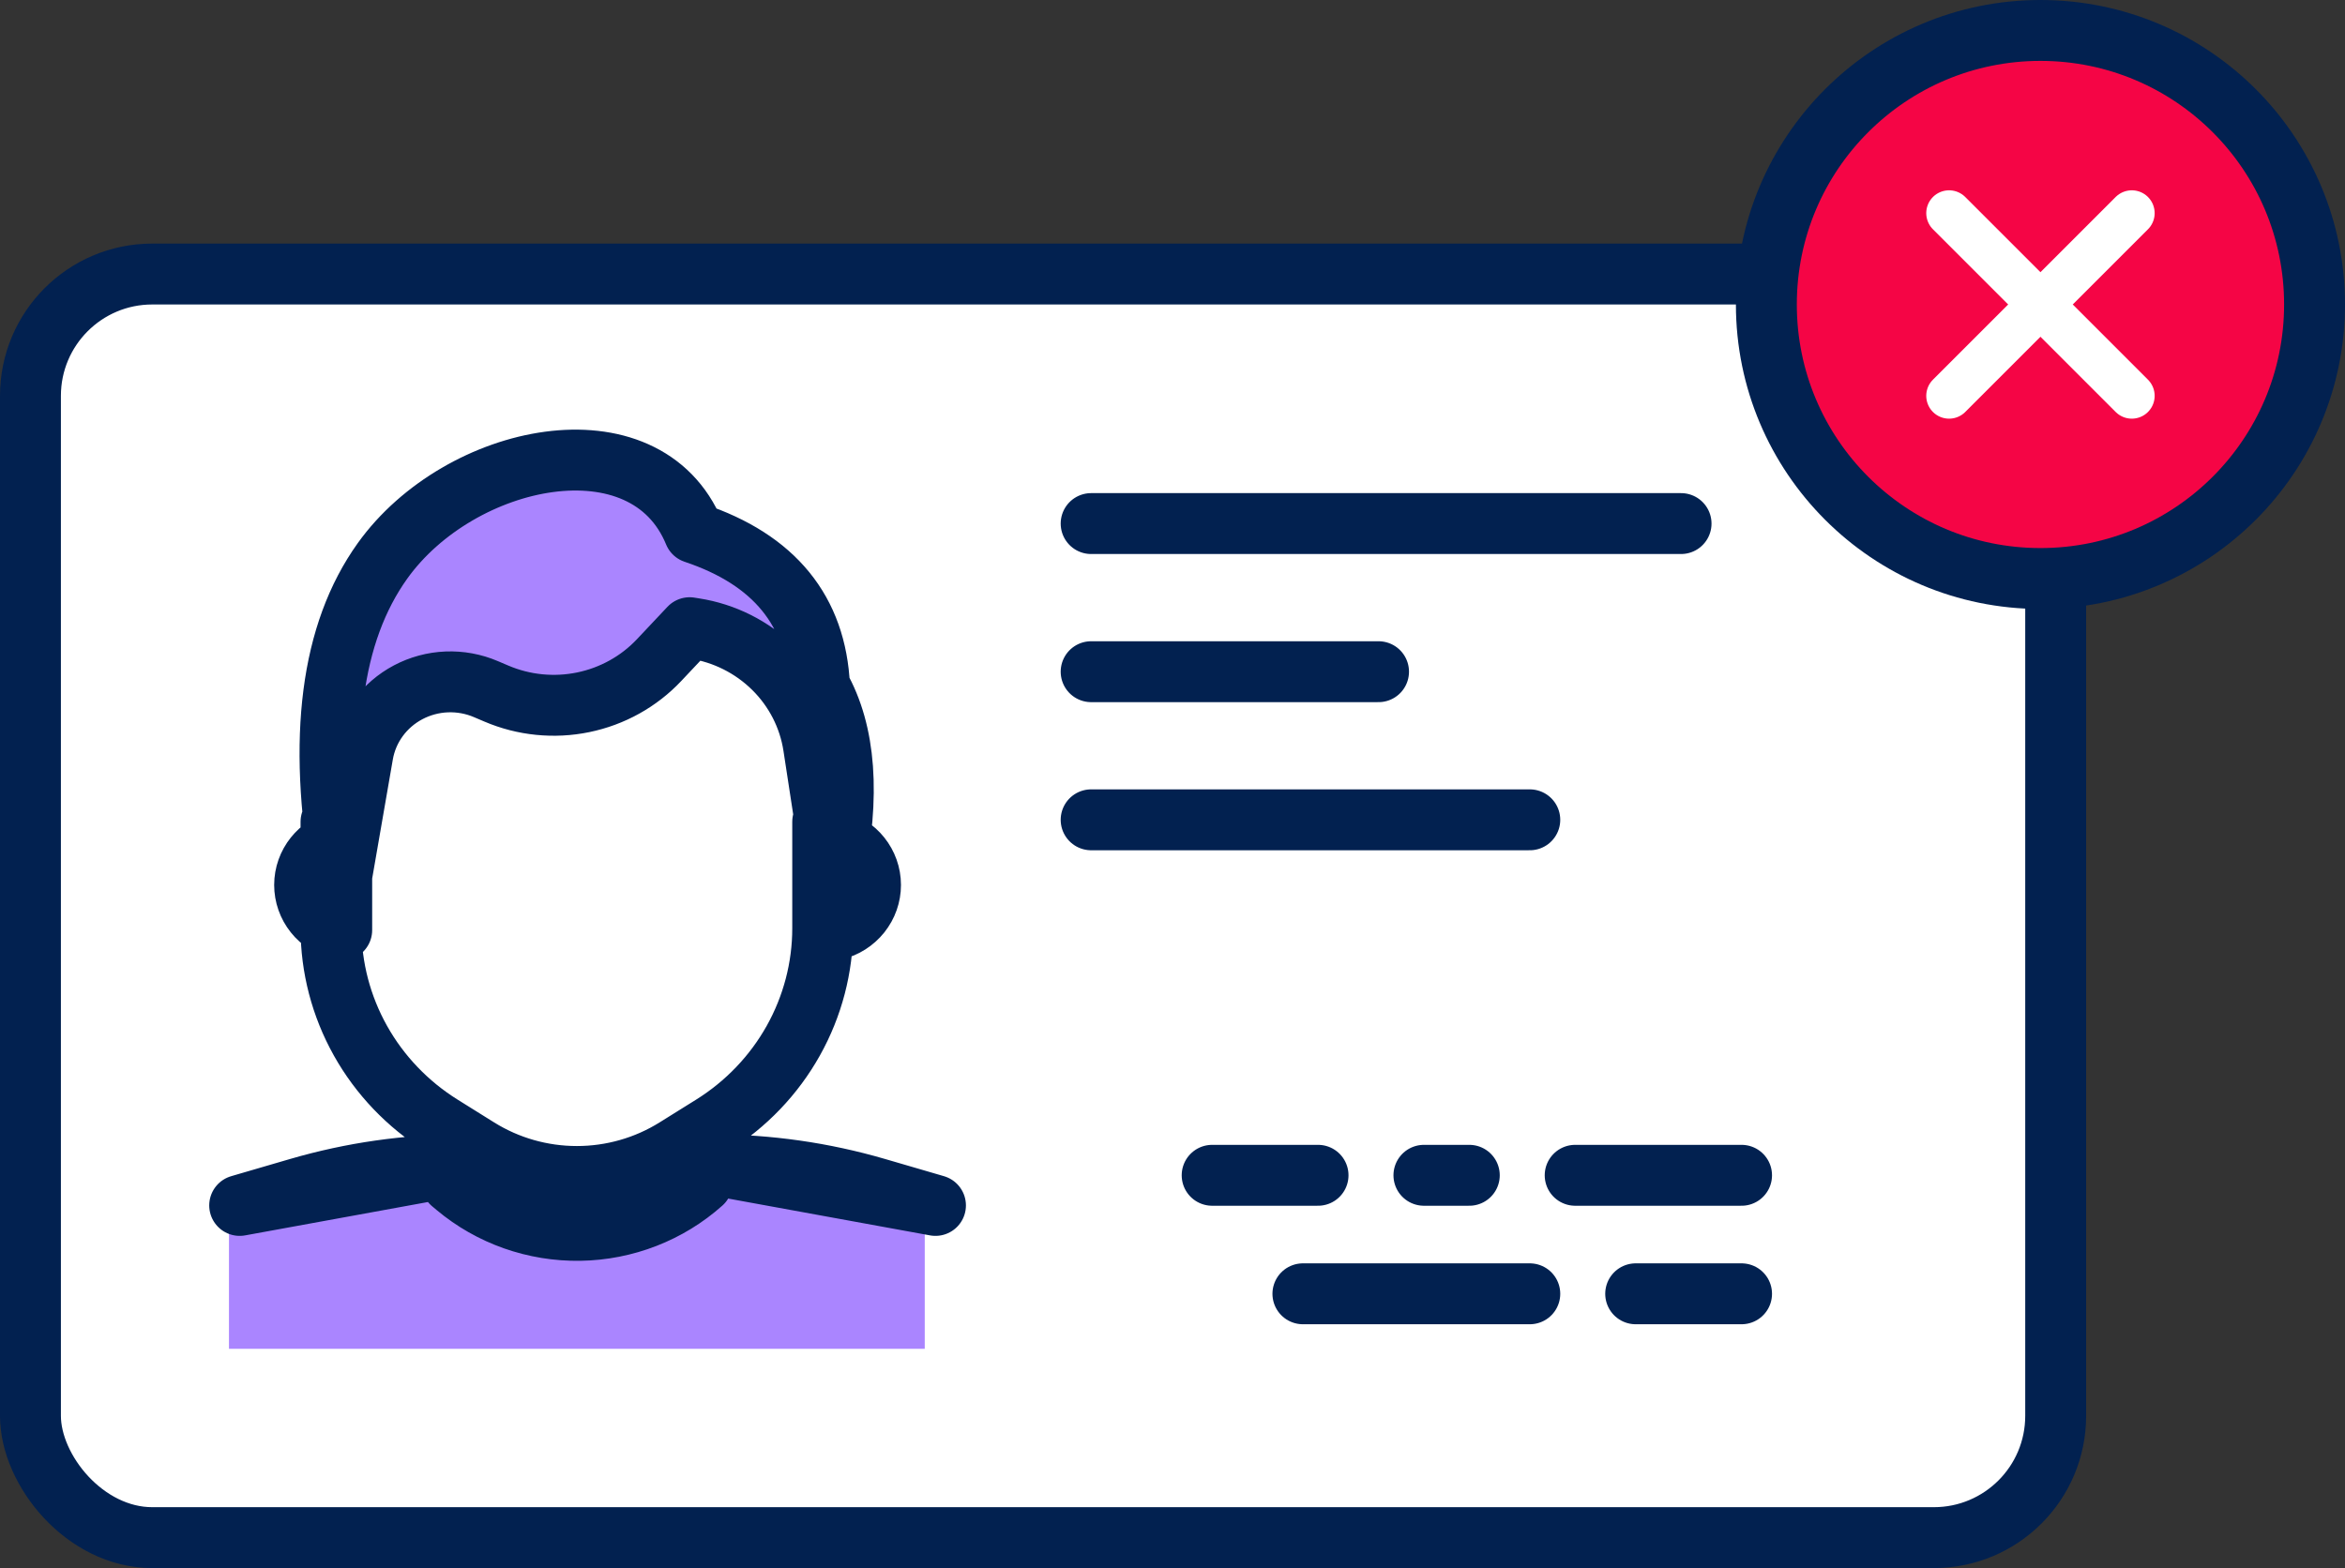 <svg width="154" height="103" viewBox="0 0 154 103" fill="none" xmlns="http://www.w3.org/2000/svg">
<rect x="0" y="0" width="154" height="103" fill="#333333" stroke="none"/>
<rect x="2" y="18" width="133" height="83" rx="8" fill="white"/>
<path d="M42.582 43.358C41.255 44.768 39.512 45.737 37.596 46.131C35.68 46.525 33.686 46.324 31.892 45.557L31.204 45.265C30.393 44.918 29.512 44.756 28.628 44.792C27.744 44.829 26.879 45.062 26.101 45.474C25.322 45.886 24.649 46.466 24.134 47.17C23.618 47.875 23.273 48.685 23.124 49.54L21.738 57.537C20.14 48.47 21.032 41.572 24.416 36.843C29.49 29.752 41.684 27.205 44.891 35.004C50.145 36.761 52.887 40.122 53.115 45.084C54.83 48.106 55.134 52.256 54.029 57.537L52.724 49.018C52.427 47.081 51.508 45.286 50.1 43.895C48.692 42.504 46.868 41.587 44.893 41.28L44.585 41.231L42.582 43.358ZM15.037 78.868C30.017 75.04 45.75 75.04 60.73 78.868V88.597H15.037V78.868Z" fill="#AA85FF"/>
<path d="M71.657 34.391H110.398M71.657 44.121H90.531M71.657 53.85H100.464M107.418 84.984H114.371M85.564 84.984H100.464M103.444 77.2H114.371M93.511 77.2H96.491M79.604 77.2H86.558M29.659 74.437V77.697L29.961 77.95C32.221 79.843 35.109 80.863 38.084 80.817C41.057 80.77 43.911 79.66 46.108 77.697V74.733M21.738 53.978V60.968C21.738 63.551 22.403 66.093 23.671 68.358C24.94 70.624 26.771 72.539 28.995 73.927L31.397 75.426C33.335 76.635 35.586 77.278 37.884 77.278C40.182 77.278 42.432 76.635 44.37 75.426L46.774 73.927C48.998 72.539 50.829 70.623 52.097 68.358C53.365 66.093 54.03 63.551 54.029 60.968V53.978M21.738 58.131H21.13M54.637 58.131H54.029M30.362 76.511C26.726 76.511 23.111 77.029 19.624 78.045L15.74 79.179L30.362 76.511ZM46.812 76.511C50.447 76.511 54.063 77.029 57.55 78.045L61.434 79.179L46.812 76.511ZM54.733 61.094L54.818 61.075C55.489 60.912 56.085 60.533 56.511 59.999C56.937 59.466 57.168 58.808 57.168 58.131C57.168 56.736 56.199 55.523 54.818 55.187L54.733 55.165V61.094ZM43.285 43.358L45.288 41.231L45.596 41.28C47.571 41.587 49.395 42.504 50.803 43.895C52.212 45.286 53.131 47.081 53.428 49.018L54.733 57.537C55.837 52.256 55.533 48.106 53.819 45.084C53.59 40.122 50.849 36.761 45.594 35.004C42.388 27.205 30.193 29.752 25.119 36.843C21.736 41.572 20.844 48.47 22.441 57.537L23.828 49.54C23.976 48.685 24.321 47.875 24.837 47.17C25.352 46.466 26.025 45.886 26.804 45.474C27.583 45.062 28.447 44.829 29.331 44.792C30.215 44.756 31.097 44.918 31.908 45.265L32.595 45.557C34.389 46.324 36.383 46.525 38.299 46.131C40.215 45.737 41.958 44.768 43.285 43.358ZM22.441 61.094L22.356 61.075C21.685 60.912 21.089 60.533 20.663 59.999C20.237 59.466 20.005 58.808 20.005 58.131C20.005 56.736 20.975 55.523 22.356 55.187L22.441 55.165V61.094Z" stroke="#022150" stroke-width="4" stroke-linecap="round" stroke-linejoin="round"/>
<rect x="2" y="18" width="133" height="83" rx="8" stroke="#022150" stroke-width="4"/>
<circle cx="134" cy="20" r="18" fill="#F50545" stroke="#022150" stroke-width="4"/>
<path d="M140 14L128 26" stroke="white" stroke-width="3" stroke-linecap="round" stroke-linejoin="round"/>
<path d="M128 14L140 26" stroke="white" stroke-width="3" stroke-linecap="round" stroke-linejoin="round"/>
</svg>
